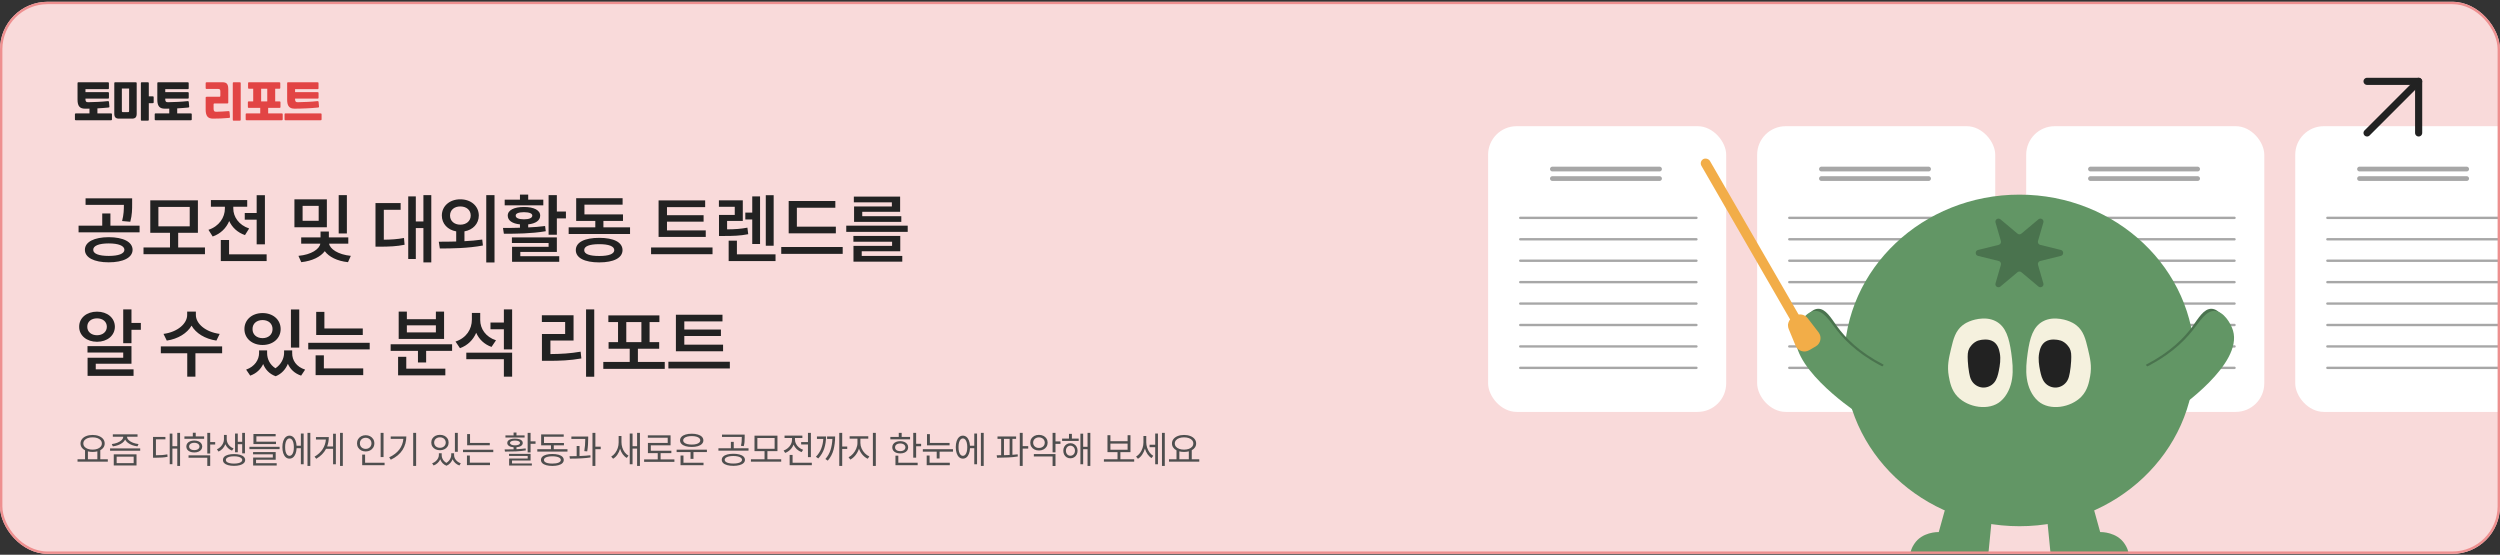 <svg width="1050" height="233" viewBox="0 0 1050 233" fill="none" xmlns="http://www.w3.org/2000/svg">
<rect x="0" y="0" width="1050" height="233" fill="#333333" stroke="none"/>
<g clip-path="url(#clip0_1_1434)">
<rect y="0.747" width="1050" height="231.874" rx="20" fill="#F9DADA"/>
<path d="M45.656 99.612C51.781 99.644 55.656 101.581 55.688 104.925C55.656 108.206 51.781 110.175 45.656 110.175C39.562 110.175 35.656 108.206 35.656 104.925C35.656 101.581 39.562 99.644 45.656 99.612ZM45.656 102.237C41.594 102.237 39.125 103.206 39.156 104.925C39.125 106.581 41.594 107.487 45.656 107.487C49.75 107.487 52.219 106.581 52.25 104.925C52.219 103.206 49.75 102.237 45.656 102.237ZM55.5 83.3V85.644C55.5 87.862 55.5 90.237 54.719 93.144L51.281 92.831C51.984 90.081 52.031 88.097 52.031 86.05H35.938V83.3H55.5ZM58.625 94.769V97.581H33V94.769H42.938V89.644H46.375V94.769H58.625ZM86.086 103.925V106.769H60.274V103.925H71.399V97.769H63.117V84.144H83.118V97.769H74.836V103.925H86.086ZM66.524 86.925V95.05H79.68V86.925H66.524ZM111.266 81.987V102.612H107.798V92.269H102.798V89.456H107.798V81.987H111.266ZM111.985 106.831V109.644H92.735V100.8H96.204V106.831H111.985ZM97.985 87.612C97.985 91.019 100.266 94.519 104.641 95.956L102.891 98.737C99.735 97.659 97.501 95.519 96.266 92.831C95.016 95.815 92.657 98.175 89.329 99.331L87.547 96.519C92.047 95.05 94.454 91.331 94.454 87.581V86.831H88.579V84.019H103.829V86.831H97.985V87.612ZM137.283 83.706V95.456H123.658V83.706H137.283ZM127.095 86.456V92.737H133.845V86.456H127.095ZM145.689 81.956V98.05H142.251V81.956H145.689ZM146.283 99.706V102.331H138.22C138.548 104.519 141.939 106.925 147.345 107.456L146.158 110.112C141.579 109.644 138.111 107.831 136.408 105.487C134.642 107.862 131.142 109.612 126.533 110.112L125.345 107.456C130.751 106.987 134.22 104.581 134.533 102.331H126.501V99.706H134.626V97.237H138.126V99.706H146.283ZM181.143 81.956V110.206H177.83V95.8H174.643V108.769H171.455V82.487H174.643V93.019H177.83V81.956H181.143ZM168.268 85.3V88.112H161.205V100.675C164.283 100.644 166.814 100.487 169.674 99.956L169.924 102.8C166.518 103.487 163.549 103.581 159.611 103.612H157.705V85.3H168.268ZM193.322 83.706C197.791 83.706 201.072 86.519 201.104 90.519C201.072 94.003 198.619 96.55 195.072 97.175V101.3C197.588 101.175 200.135 100.956 202.541 100.612L202.822 103.112C196.479 104.3 189.697 104.362 184.729 104.362L184.291 101.519C186.447 101.519 188.963 101.519 191.604 101.425V97.175C188.057 96.565 185.572 94.003 185.572 90.519C185.572 86.519 188.885 83.706 193.322 83.706ZM193.322 86.706C190.854 86.706 189.01 88.144 189.01 90.519C189.01 92.862 190.854 94.362 193.322 94.362C195.822 94.362 197.697 92.862 197.697 90.519C197.697 88.144 195.822 86.706 193.322 86.706ZM207.697 81.956V110.237H204.229V81.956H207.697ZM233.878 81.956V88.831H237.69V91.737H233.878V98.581H230.409V81.956H233.878ZM233.878 99.706V105.8H218.534V107.612H234.878V109.956H215.065V103.644H230.409V102.05H215.003V99.706H233.878ZM211.253 95.737C213.378 95.737 215.815 95.737 218.378 95.644V94.237C215.206 93.925 213.253 92.644 213.253 90.55C213.253 88.269 215.909 86.925 220.065 86.925C224.221 86.925 226.878 88.269 226.878 90.55C226.878 92.612 224.971 93.894 221.846 94.237V95.519C224.253 95.425 226.674 95.222 228.94 94.925L229.221 97.112C223.19 98.144 216.565 98.175 211.628 98.175L211.253 95.737ZM228.19 83.862V86.237H211.971V83.862H218.378V81.737H221.846V83.862H228.19ZM220.065 89.112C217.878 89.144 216.565 89.612 216.596 90.55C216.565 91.55 217.878 92.112 220.065 92.112C222.253 92.112 223.565 91.55 223.565 90.55C223.565 89.612 222.253 89.144 220.065 89.112ZM264.62 95.487V98.269H238.839V95.487H250.026V92.8H241.995V83.237H261.495V85.956H245.464V90.05H261.651V92.8H253.432V95.487H264.62ZM251.682 99.894C257.776 99.894 261.432 101.737 261.464 105.05C261.432 108.331 257.776 110.206 251.682 110.206C245.526 110.206 241.839 108.331 241.839 105.05C241.839 101.737 245.526 99.894 251.682 99.894ZM251.682 102.55C247.557 102.55 245.339 103.425 245.37 105.05C245.339 106.675 247.557 107.519 251.682 107.519C255.714 107.519 257.964 106.675 257.995 105.05C257.964 103.425 255.714 102.55 251.682 102.55ZM296.417 96.769V99.519H276.605V84.175H296.167V86.987H280.136V90.394H295.511V93.112H280.136V96.769H296.417ZM299.261 103.925V106.769H273.449V103.925H299.261ZM311.973 84.144V92.8H305.379V96.331C308.629 96.3 311.051 96.159 313.91 95.612L314.254 98.362C310.91 99.019 308.035 99.112 303.879 99.112H301.973V90.269H308.598V86.862H301.941V84.144H311.973ZM324.941 81.987V103.206H321.629V81.987H324.941ZM319.223 82.487V102.487H315.941V92.175H313.035V89.3H315.941V82.487H319.223ZM325.723 106.831V109.644H306.035V101.081H309.504V106.831H325.723ZM351.059 95.206V97.987H331.246V84.425H350.84V87.237H334.684V95.206H351.059ZM353.934 103.737V106.612H328.121V103.737H353.934ZM381.239 94.769V97.394H355.426V94.769H381.239ZM378.114 99.081V105.519H361.926V107.487H378.957V109.894H358.457V103.269H374.676V101.519H358.426V99.081H378.114ZM378.051 82.581V88.956H362.145V90.8H378.551V93.175H358.707V86.706H374.582V84.987H358.614V82.581H378.051ZM55.219 129.956V135.644H59.156V138.519H55.219V144.144H51.75V129.956H55.219ZM55.219 145.362V152.769H40.219V155.112H56.094V157.862H36.781V150.237H51.75V148.05H36.75V145.362H55.219ZM40.75 130.894C45.062 130.894 48.219 133.487 48.25 137.237C48.219 140.925 45.062 143.55 40.75 143.55C36.438 143.55 33.219 140.925 33.25 137.237C33.219 133.487 36.438 130.894 40.75 130.894ZM40.75 133.706C38.375 133.706 36.625 135.081 36.656 137.237C36.625 139.362 38.375 140.8 40.75 140.8C43.125 140.8 44.875 139.362 44.875 137.237C44.875 135.081 43.125 133.706 40.75 133.706ZM82.266 132.3C82.266 135.862 86.235 139.456 92.266 140.237L90.891 143.05C86.094 142.331 82.282 139.972 80.454 136.769C78.594 139.972 74.797 142.331 70.047 143.05L68.672 140.237C74.641 139.456 78.61 135.862 78.61 132.3V130.862H82.266V132.3ZM93.297 145.487V148.362H82.079V158.206H78.641V148.362H67.547V145.487H93.297ZM112.189 148.331C112.189 150.675 113.267 153.144 115.689 154.675C118.142 153.034 119.283 150.472 119.314 148.331V147.175H122.72V148.331C122.689 151.3 124.439 154.05 128.158 155.237L126.47 157.769C123.72 156.847 121.892 155.05 120.908 152.8C120.001 155.019 118.329 157.003 115.783 158.019C113.095 157.05 111.408 155.144 110.533 152.894C109.517 155.065 107.72 156.831 105.095 157.769L103.376 155.237C107.033 153.956 108.783 151.081 108.814 148.331V147.175H112.189V148.331ZM125.689 129.987V145.987H122.189V129.987H125.689ZM110.283 131.487C114.626 131.487 117.876 134.237 117.876 138.206C117.876 142.144 114.626 144.894 110.283 144.894C105.908 144.894 102.658 142.144 102.658 138.206C102.658 134.237 105.908 131.487 110.283 131.487ZM110.283 134.425C107.814 134.425 106.033 135.894 106.064 138.206C106.033 140.519 107.814 142.019 110.283 142.019C112.72 142.019 114.47 140.519 114.47 138.206C114.47 135.894 112.72 134.425 110.283 134.425ZM152.369 137.956V140.706H132.806V130.987H136.244V137.956H152.369ZM155.275 143.987V146.737H129.463V143.987H155.275ZM152.556 154.737V157.55H132.556V149.237H136.025V154.737H152.556ZM189.885 144.581V147.362H178.979V152.237H175.541V147.362H164.072V144.581H189.885ZM187.041 154.831V157.644H167.197V149.862H170.635V154.831H187.041ZM170.885 130.862V134.05H183.072V130.862H186.51V142.362H167.447V130.862H170.885ZM170.885 139.612H183.072V136.644H170.885V139.612ZM201.69 134.425C201.69 138.05 203.971 141.519 208.315 142.925L206.44 145.706C203.378 144.628 201.19 142.487 200.003 139.769C198.737 142.737 196.44 145.065 193.19 146.237L191.315 143.456C195.909 141.925 198.19 138.237 198.19 134.206V131.425H201.69V134.425ZM215.096 148.112V158.206H211.628V150.862H195.846V148.112H215.096ZM215.096 129.956V146.737H211.628V138.3H206.003V135.456H211.628V129.956H215.096ZM249.581 129.956V158.237H246.144V129.956H249.581ZM240.894 132.425V143.019H231.175V148.706C235.628 148.675 239.472 148.456 243.863 147.706L244.175 150.55C239.363 151.394 235.144 151.55 230.081 151.55H227.613V140.269H237.363V135.237H227.581V132.425H240.894ZM279.199 152.019V154.925H253.386V152.019H264.48V146.456H255.605V143.706H259.574V135.269H255.511V132.456H276.949V135.269H272.824V143.706H276.855V146.456H267.917V152.019H279.199ZM263.042 143.706H269.386V135.269H263.042V143.706ZM303.691 144.769V147.519H283.879V132.175H303.441V134.987H287.41V138.394H302.785V141.112H287.41V144.769H303.691ZM306.535 151.925V154.769H280.723V151.925H306.535Z" fill="#222222"/>
<path d="M45.281 193.909H32.562V192.878H35.719V189.136C35.115 188.823 34.646 188.42 34.312 187.925C33.979 187.43 33.812 186.873 33.812 186.253C33.812 185.55 34.029 184.927 34.461 184.386C34.893 183.844 35.492 183.425 36.258 183.128C37.029 182.831 37.906 182.68 38.891 182.675C39.875 182.68 40.75 182.831 41.516 183.128C42.286 183.425 42.888 183.844 43.32 184.386C43.753 184.927 43.969 185.55 43.969 186.253C43.969 186.862 43.807 187.412 43.484 187.901C43.161 188.386 42.708 188.784 42.125 189.097V192.878H45.281V193.909ZM35 186.253C35 186.763 35.164 187.216 35.492 187.612C35.82 188.003 36.279 188.308 36.867 188.526C37.461 188.74 38.135 188.847 38.891 188.847C39.641 188.847 40.31 188.74 40.898 188.526C41.487 188.308 41.948 188.003 42.281 187.612C42.615 187.216 42.781 186.763 42.781 186.253C42.781 185.743 42.615 185.292 42.281 184.901C41.948 184.511 41.487 184.211 40.898 184.003C40.31 183.789 39.641 183.685 38.891 183.69C38.135 183.685 37.461 183.789 36.867 184.003C36.279 184.211 35.82 184.511 35.492 184.901C35.164 185.292 35 185.743 35 186.253ZM40.891 192.878V189.573C40.271 189.735 39.604 189.815 38.891 189.815C38.172 189.815 37.516 189.737 36.922 189.581V192.878H40.891ZM57.762 183.425H53.356C53.366 183.935 53.598 184.409 54.051 184.847C54.504 185.284 55.098 185.649 55.832 185.94C56.567 186.227 57.35 186.414 58.184 186.503L57.731 187.472C56.96 187.383 56.228 187.214 55.535 186.964C54.843 186.709 54.236 186.383 53.715 185.987C53.194 185.586 52.809 185.136 52.559 184.636C52.314 185.141 51.931 185.591 51.41 185.987C50.889 186.383 50.283 186.709 49.59 186.964C48.897 187.214 48.163 187.383 47.387 187.472L46.949 186.503C47.772 186.414 48.548 186.227 49.278 185.94C50.012 185.649 50.606 185.287 51.059 184.854C51.517 184.417 51.752 183.94 51.762 183.425H47.387V182.425H57.762V183.425ZM46.231 188.331H58.887V189.315H46.231V188.331ZM47.778 190.815H57.34V195.503H47.778V190.815ZM56.137 194.503V191.8H48.996V194.503H56.137ZM75.629 195.69H74.457V188.409H72.411V194.972H71.286V182.112H72.411V187.394H74.457V181.8H75.629V195.69ZM64.27 183.503H69.473V184.519H65.489V191.206C66.515 191.201 67.385 191.172 68.098 191.12C68.812 191.063 69.536 190.961 70.27 190.815L70.379 191.847C69.598 192.008 68.827 192.115 68.067 192.167C67.306 192.219 66.338 192.248 65.161 192.253H64.27V183.503ZM85.735 184.3H77.454V183.3H80.985V181.737H82.204V183.3H85.735V184.3ZM78.251 187.534C78.251 187.029 78.389 186.589 78.665 186.214C78.941 185.834 79.331 185.542 79.837 185.339C80.342 185.131 80.928 185.024 81.594 185.019C82.256 185.024 82.837 185.131 83.337 185.339C83.842 185.542 84.232 185.834 84.508 186.214C84.79 186.589 84.933 187.029 84.938 187.534C84.933 188.029 84.79 188.466 84.508 188.847C84.232 189.222 83.842 189.513 83.337 189.722C82.831 189.93 82.251 190.034 81.594 190.034C80.933 190.034 80.347 189.93 79.837 189.722C79.331 189.513 78.941 189.222 78.665 188.847C78.389 188.466 78.251 188.029 78.251 187.534ZM79.188 191.253H88.282V195.69H87.063V192.253H79.188V191.253ZM79.422 187.534C79.422 187.836 79.511 188.102 79.688 188.331C79.865 188.56 80.115 188.737 80.438 188.862C80.766 188.987 81.144 189.05 81.571 189.05C82.003 189.05 82.386 188.99 82.719 188.87C83.053 188.745 83.311 188.568 83.493 188.339C83.68 188.11 83.777 187.841 83.782 187.534C83.777 187.222 83.683 186.948 83.501 186.714C83.318 186.479 83.061 186.297 82.727 186.167C82.399 186.037 82.022 185.972 81.594 185.972C81.162 185.972 80.779 186.037 80.446 186.167C80.118 186.297 79.865 186.479 79.688 186.714C79.511 186.948 79.422 187.222 79.422 187.534ZM87.063 181.8H88.282V185.659H90.376V186.69H88.282V190.487H87.063V181.8ZM95.231 184.565C95.237 185.081 95.354 185.586 95.583 186.081C95.812 186.576 96.143 187.021 96.575 187.417C97.007 187.808 97.513 188.112 98.091 188.331L97.45 189.269C96.794 189.013 96.226 188.651 95.747 188.183C95.273 187.714 94.908 187.175 94.653 186.565C94.393 187.248 94.015 187.862 93.52 188.409C93.025 188.956 92.445 189.373 91.778 189.659L91.106 188.706C91.7 188.451 92.218 188.097 92.661 187.644C93.109 187.19 93.453 186.696 93.692 186.159C93.932 185.618 94.054 185.086 94.059 184.565V182.675H95.231V184.565ZM93.638 193.19C93.632 192.67 93.815 192.224 94.184 191.854C94.559 191.479 95.098 191.196 95.802 191.003C96.505 190.805 97.335 190.706 98.294 190.706C99.247 190.706 100.072 190.805 100.77 191.003C101.473 191.196 102.015 191.479 102.395 191.854C102.776 192.224 102.966 192.67 102.966 193.19C102.966 193.706 102.776 194.149 102.395 194.519C102.015 194.888 101.473 195.17 100.77 195.362C100.072 195.56 99.247 195.659 98.294 195.659C97.335 195.659 96.505 195.56 95.802 195.362C95.098 195.17 94.559 194.888 94.184 194.519C93.815 194.149 93.632 193.706 93.638 193.19ZM94.856 193.19C94.851 193.503 94.984 193.774 95.255 194.003C95.531 194.227 95.924 194.399 96.434 194.519C96.95 194.644 97.557 194.706 98.255 194.706C98.963 194.706 99.578 194.646 100.098 194.526C100.619 194.407 101.023 194.232 101.309 194.003C101.596 193.774 101.742 193.503 101.747 193.19C101.742 192.873 101.598 192.599 101.317 192.37C101.036 192.136 100.635 191.956 100.114 191.831C99.598 191.706 98.992 191.644 98.294 191.644C97.585 191.644 96.971 191.706 96.45 191.831C95.934 191.956 95.538 192.136 95.263 192.37C94.987 192.599 94.851 192.873 94.856 193.19ZM98.716 182.081H99.872V185.55H101.716V181.815H102.888V190.394H101.716V186.565H99.872V189.956H98.716V182.081ZM117.431 188.628H104.759V187.644H117.431V188.628ZM106.29 189.878H115.79V193.097H107.54V194.534H116.212V195.534H106.321V192.175H114.587V190.831H106.29V189.878ZM106.446 182.284H115.774V183.269H107.681V185.503H115.915V186.503H106.446V182.284ZM130.333 195.69H129.146V181.8H130.333V195.69ZM118.599 187.8C118.599 186.826 118.721 185.977 118.966 185.253C119.216 184.524 119.565 183.961 120.013 183.565C120.461 183.17 120.984 182.972 121.583 182.972C122.14 182.972 122.635 183.146 123.067 183.495C123.5 183.839 123.844 184.331 124.099 184.972C124.359 185.607 124.515 186.357 124.567 187.222H126.364V182.097H127.536V194.987H126.364V188.237H124.575C124.539 189.128 124.39 189.907 124.13 190.573C123.875 191.235 123.528 191.743 123.091 192.097C122.653 192.451 122.151 192.628 121.583 192.628C120.984 192.628 120.461 192.433 120.013 192.042C119.565 191.646 119.216 191.084 118.966 190.354C118.721 189.625 118.599 188.774 118.599 187.8ZM119.755 187.8C119.75 188.545 119.82 189.193 119.966 189.745C120.117 190.297 120.331 190.722 120.607 191.019C120.888 191.315 121.213 191.461 121.583 191.456C121.953 191.461 122.276 191.318 122.552 191.026C122.833 190.729 123.049 190.308 123.2 189.761C123.351 189.214 123.427 188.573 123.427 187.839C123.427 187.084 123.351 186.427 123.2 185.87C123.054 185.313 122.841 184.883 122.56 184.581C122.284 184.279 121.958 184.128 121.583 184.128C121.208 184.128 120.883 184.279 120.607 184.581C120.331 184.878 120.117 185.302 119.966 185.854C119.82 186.407 119.75 187.055 119.755 187.8ZM143.986 195.69H142.814V181.8H143.986V195.69ZM132.111 191.8C133.59 190.925 134.723 189.878 135.509 188.659C136.301 187.435 136.756 186.081 136.876 184.597H132.704V183.581H138.095C138.095 184.993 137.863 186.3 137.4 187.503H139.892V182.175H141.064V194.987H139.892V188.503H136.947C136.072 190.19 134.699 191.586 132.829 192.69L132.111 191.8ZM161.088 191.972H159.869V181.815H161.088V191.972ZM149.947 186.19C149.947 185.534 150.103 184.948 150.416 184.433C150.733 183.917 151.168 183.513 151.72 183.222C152.278 182.93 152.9 182.784 153.588 182.784C154.275 182.784 154.895 182.93 155.447 183.222C155.999 183.513 156.434 183.917 156.752 184.433C157.069 184.948 157.228 185.534 157.228 186.19C157.228 186.852 157.069 187.443 156.752 187.964C156.434 188.485 155.999 188.891 155.447 189.183C154.895 189.469 154.275 189.612 153.588 189.612C152.9 189.612 152.278 189.469 151.72 189.183C151.168 188.891 150.733 188.485 150.416 187.964C150.103 187.443 149.947 186.852 149.947 186.19ZM151.15 186.19C151.145 186.644 151.246 187.05 151.455 187.409C151.668 187.763 151.96 188.039 152.33 188.237C152.705 188.435 153.124 188.534 153.588 188.534C154.046 188.534 154.46 188.435 154.83 188.237C155.199 188.039 155.491 187.763 155.705 187.409C155.918 187.05 156.025 186.644 156.025 186.19C156.025 185.743 155.918 185.344 155.705 184.995C155.491 184.641 155.199 184.365 154.83 184.167C154.46 183.964 154.046 183.862 153.588 183.862C153.124 183.862 152.705 183.961 152.33 184.159C151.96 184.357 151.668 184.633 151.455 184.987C151.246 185.341 151.145 185.743 151.15 186.19ZM152.119 190.94H153.338V194.362H161.525V195.394H152.119V190.94ZM174.771 195.69H173.537V181.8H174.771V195.69ZM163.459 192.081C165.313 191.201 166.732 190.107 167.717 188.8C168.706 187.493 169.271 185.998 169.412 184.315H164.099V183.315H170.662C170.651 185.409 170.12 187.292 169.068 188.964C168.016 190.636 166.37 192.008 164.131 193.081L163.459 192.081ZM185.514 191.128C185.509 191.769 185.675 192.386 186.014 192.979C186.357 193.568 186.85 194.045 187.49 194.409C187.917 194.144 188.282 193.826 188.584 193.456C188.891 193.081 189.123 192.69 189.279 192.284C189.441 191.878 189.519 191.493 189.514 191.128V190.362H190.717V191.128C190.712 191.607 190.821 192.073 191.045 192.526C191.274 192.979 191.602 193.388 192.029 193.753C192.456 194.112 192.962 194.394 193.545 194.597L192.936 195.503C192.259 195.263 191.678 194.914 191.193 194.456C190.709 194.003 190.342 193.477 190.092 192.878C189.863 193.477 189.529 194.019 189.092 194.503C188.66 194.987 188.139 195.357 187.529 195.612C186.878 195.362 186.331 195.003 185.889 194.534C185.451 194.065 185.123 193.526 184.904 192.917C184.644 193.495 184.277 194.008 183.803 194.456C183.329 194.909 182.769 195.258 182.123 195.503L181.498 194.597C182.066 194.383 182.563 194.091 182.99 193.722C183.417 193.347 183.746 192.933 183.975 192.479C184.204 192.026 184.321 191.576 184.326 191.128V190.362H185.514V191.128ZM181.139 185.878C181.139 185.243 181.292 184.677 181.6 184.183C181.912 183.688 182.344 183.305 182.897 183.034C183.454 182.763 184.081 182.628 184.779 182.628C185.477 182.628 186.102 182.763 186.654 183.034C187.206 183.305 187.639 183.688 187.951 184.183C188.264 184.677 188.42 185.243 188.42 185.878C188.42 186.503 188.264 187.06 187.951 187.55C187.639 188.039 187.206 188.42 186.654 188.69C186.102 188.961 185.477 189.097 184.779 189.097C184.081 189.097 183.454 188.961 182.897 188.69C182.344 188.42 181.912 188.039 181.6 187.55C181.292 187.06 181.139 186.503 181.139 185.878ZM182.342 185.878C182.337 186.3 182.438 186.677 182.647 187.011C182.855 187.344 183.144 187.607 183.514 187.8C183.884 187.987 184.305 188.081 184.779 188.081C185.248 188.081 185.667 187.987 186.037 187.8C186.407 187.607 186.696 187.344 186.904 187.011C187.113 186.677 187.217 186.3 187.217 185.878C187.217 185.451 187.113 185.071 186.904 184.737C186.696 184.399 186.404 184.136 186.029 183.948C185.66 183.761 185.243 183.67 184.779 183.675C184.311 183.67 183.889 183.761 183.514 183.948C183.144 184.136 182.855 184.399 182.647 184.737C182.438 185.071 182.337 185.451 182.342 185.878ZM191.061 181.815H192.279V189.753H191.061V181.815ZM205.713 187.003H196.197V182.315H197.416V186.019H205.713V187.003ZM194.463 188.894H207.182V189.894H194.463V188.894ZM196.119 191.315H197.338V194.331H205.791V195.347H196.119V191.315ZM222.846 185.362H224.924V186.409H222.846V190.003H221.612V181.8H222.846V185.362ZM211.94 188.753C213.544 188.753 214.799 188.74 215.706 188.714V187.854C214.878 187.787 214.226 187.594 213.753 187.276C213.279 186.959 213.044 186.539 213.049 186.019C213.049 185.644 213.18 185.323 213.44 185.058C213.7 184.787 214.073 184.581 214.557 184.44C215.047 184.295 215.617 184.222 216.268 184.222C216.935 184.222 217.513 184.292 218.003 184.433C218.497 184.573 218.88 184.779 219.151 185.05C219.422 185.321 219.56 185.644 219.565 186.019C219.56 186.534 219.323 186.951 218.854 187.269C218.385 187.586 217.742 187.782 216.924 187.854V188.667C218.388 188.594 219.664 188.482 220.753 188.331L220.862 189.159C219.534 189.378 218.161 189.519 216.745 189.581C215.328 189.644 213.773 189.675 212.081 189.675L211.94 188.753ZM212.284 182.862H215.706V181.675H216.924V182.862H220.331V183.753H212.284V182.862ZM213.799 190.628H222.846V193.425H215.049V194.659H223.378V195.534H213.831V192.597H221.628V191.503H213.799V190.628ZM214.221 186.019C214.216 186.331 214.401 186.581 214.776 186.769C215.151 186.951 215.659 187.045 216.299 187.05C216.94 187.045 217.448 186.951 217.823 186.769C218.203 186.581 218.393 186.331 218.393 186.019C218.393 185.716 218.206 185.479 217.831 185.308C217.456 185.131 216.945 185.039 216.299 185.034C215.654 185.039 215.143 185.131 214.768 185.308C214.398 185.479 214.216 185.716 214.221 186.019ZM238.342 189.659H225.671V188.675H231.405V187.05H227.28V182.456H236.764V183.44H228.483V186.05H236.858V187.05H232.592V188.675H238.342V189.659ZM227.202 193.175C227.202 192.649 227.392 192.201 227.772 191.831C228.152 191.456 228.702 191.17 229.421 190.972C230.139 190.774 230.999 190.675 231.999 190.675C232.988 190.675 233.84 190.774 234.553 190.972C235.267 191.17 235.814 191.456 236.194 191.831C236.579 192.201 236.775 192.649 236.78 193.175C236.775 193.706 236.582 194.157 236.202 194.526C235.822 194.901 235.272 195.188 234.553 195.386C233.84 195.584 232.988 195.685 231.999 195.69C230.999 195.685 230.139 195.584 229.421 195.386C228.702 195.188 228.152 194.901 227.772 194.526C227.392 194.151 227.202 193.701 227.202 193.175ZM228.452 193.175C228.447 193.493 228.582 193.769 228.858 194.003C229.139 194.232 229.543 194.407 230.069 194.526C230.595 194.646 231.223 194.706 231.952 194.706C233.077 194.706 233.954 194.573 234.585 194.308C235.22 194.042 235.54 193.664 235.546 193.175C235.546 192.857 235.402 192.584 235.116 192.354C234.829 192.125 234.421 191.951 233.889 191.831C233.358 191.706 232.728 191.644 231.999 191.644C231.259 191.644 230.621 191.706 230.085 191.831C229.553 191.951 229.147 192.125 228.866 192.354C228.585 192.584 228.447 192.857 228.452 193.175ZM247.042 184.065C247.037 184.966 247.011 185.831 246.964 186.659C246.917 187.487 246.807 188.461 246.636 189.581L245.401 189.472C245.672 187.815 245.807 186.196 245.807 184.612V184.347H239.979V183.347H247.042V184.065ZM239.198 191.612C240.526 191.602 241.526 191.589 242.198 191.573V187.315H243.401V191.534C245.115 191.472 246.636 191.362 247.964 191.206L248.026 192.128C245.875 192.461 243.203 192.628 240.011 192.628H239.354L239.198 191.612ZM248.839 181.8H250.057V187.612H252.307V188.675H250.057V195.69H248.839V181.8ZM261.019 185.722C261.019 186.487 261.136 187.243 261.37 187.987C261.61 188.727 261.951 189.394 262.394 189.987C262.842 190.581 263.368 191.039 263.972 191.362L263.238 192.331C262.581 191.956 262.014 191.435 261.534 190.769C261.055 190.097 260.688 189.331 260.433 188.472C260.172 189.399 259.79 190.229 259.284 190.964C258.779 191.698 258.185 192.269 257.503 192.675L256.706 191.769C257.336 191.409 257.889 190.914 258.363 190.284C258.836 189.649 259.201 188.943 259.456 188.167C259.711 187.386 259.836 186.597 259.831 185.8V183.112H261.019V185.722ZM264.488 182.097H265.675V187.394H267.581V181.8H268.769V195.69H267.581V188.409H265.675V194.987H264.488V182.097ZM283.249 193.972H270.531V192.94H276.249V190.315H272.124V186.034H280.437V183.847H272.093V182.831H281.64V187.034H273.343V189.3H281.968V190.315H277.452V192.94H283.249V193.972ZM296.902 189.878H291.261V192.722H290.027V189.878H284.183V188.862H296.902V189.878ZM285.621 184.956C285.621 184.388 285.821 183.894 286.222 183.472C286.623 183.05 287.194 182.727 287.933 182.503C288.678 182.274 289.542 182.159 290.527 182.159C291.511 182.159 292.371 182.274 293.105 182.503C293.845 182.727 294.415 183.05 294.816 183.472C295.217 183.894 295.417 184.388 295.417 184.956C295.417 185.519 295.217 186.011 294.816 186.433C294.415 186.849 293.845 187.17 293.105 187.394C292.371 187.612 291.511 187.722 290.527 187.722C289.542 187.722 288.681 187.612 287.941 187.394C287.201 187.17 286.628 186.849 286.222 186.433C285.821 186.011 285.621 185.519 285.621 184.956ZM285.824 191.331H287.058V194.347H295.48V195.394H285.824V191.331ZM286.933 184.956C286.928 185.31 287.074 185.62 287.371 185.886C287.667 186.151 288.087 186.357 288.628 186.503C289.175 186.649 289.808 186.722 290.527 186.722C291.24 186.722 291.868 186.651 292.41 186.511C292.951 186.365 293.371 186.159 293.667 185.894C293.97 185.623 294.121 185.31 294.121 184.956C294.121 184.591 293.972 184.274 293.675 184.003C293.378 183.732 292.959 183.524 292.417 183.378C291.876 183.232 291.246 183.159 290.527 183.159C289.808 183.159 289.175 183.232 288.628 183.378C288.087 183.524 287.667 183.732 287.371 184.003C287.074 184.274 286.928 184.591 286.933 184.956ZM308.004 190.581C308.993 190.581 309.853 190.683 310.582 190.886C311.316 191.084 311.881 191.375 312.277 191.761C312.678 192.141 312.879 192.597 312.879 193.128C312.879 193.654 312.678 194.107 312.277 194.487C311.881 194.868 311.316 195.157 310.582 195.354C309.853 195.558 308.993 195.659 308.004 195.659C307.014 195.659 306.152 195.558 305.418 195.354C304.689 195.157 304.126 194.868 303.73 194.487C303.34 194.107 303.144 193.654 303.144 193.128C303.144 192.597 303.34 192.141 303.73 191.761C304.126 191.375 304.689 191.084 305.418 190.886C306.152 190.683 307.014 190.581 308.004 190.581ZM301.738 188.284H306.973V185.597H308.176V188.284H314.379V189.284H301.738V188.284ZM303.238 182.519H312.769V183.69C312.764 184.456 312.741 185.104 312.699 185.636C312.657 186.162 312.551 186.743 312.379 187.378L311.176 187.237C311.342 186.602 311.446 186.032 311.488 185.526C311.53 185.016 311.551 184.404 311.551 183.69V183.519H303.238V182.519ZM304.363 193.128C304.363 193.446 304.512 193.724 304.808 193.964C305.105 194.198 305.527 194.378 306.074 194.503C306.626 194.628 307.269 194.69 308.004 194.69C308.738 194.69 309.379 194.628 309.926 194.503C310.478 194.378 310.902 194.198 311.199 193.964C311.501 193.724 311.655 193.446 311.66 193.128C311.655 192.8 311.501 192.516 311.199 192.276C310.902 192.037 310.478 191.852 309.926 191.722C309.379 191.586 308.738 191.519 308.004 191.519C307.269 191.519 306.626 191.586 306.074 191.722C305.527 191.852 305.105 192.037 304.808 192.276C304.512 192.516 304.363 192.8 304.363 193.128ZM328.109 193.909H315.391V192.878H321.109V189.487H316.891V182.972H326.531V189.487H322.312V192.878H328.109V193.909ZM325.344 188.503V183.956H318.094V188.503H325.344ZM340.574 192.003H339.34V186.675H336.481V185.659H339.34V181.815H340.574V192.003ZM329.121 189.222C329.798 188.982 330.405 188.631 330.942 188.167C331.478 187.703 331.897 187.17 332.199 186.565C332.501 185.956 332.652 185.326 332.652 184.675V183.956H329.512V182.94H336.996V183.956H333.887V184.675C333.887 185.269 334.03 185.847 334.317 186.409C334.608 186.972 335.012 187.472 335.527 187.909C336.048 188.347 336.642 188.68 337.309 188.909L336.668 189.894C335.892 189.612 335.21 189.196 334.621 188.644C334.038 188.086 333.595 187.446 333.293 186.722C332.991 187.529 332.533 188.237 331.918 188.847C331.304 189.456 330.585 189.914 329.762 190.222L329.121 189.222ZM331.652 191.081H332.887V194.362H340.965V195.394H331.652V191.081ZM353.727 187.534H355.836V188.565H353.727V195.69H352.492V181.8H353.727V187.534ZM342.68 191.847C343.68 190.821 344.425 189.68 344.914 188.425C345.409 187.17 345.698 185.81 345.782 184.347H343.117V183.315H346.946C346.935 185.128 346.68 186.808 346.18 188.354C345.685 189.901 344.847 191.3 343.664 192.55L342.68 191.847ZM346.664 192.784C347.67 191.649 348.394 190.37 348.836 188.948C349.279 187.521 349.534 185.987 349.602 184.347H347.383V183.315H350.758C350.753 185.289 350.532 187.133 350.094 188.847C349.657 190.555 348.847 192.097 347.664 193.472L346.664 192.784ZM361.364 186.065C361.364 186.831 361.533 187.594 361.872 188.354C362.215 189.115 362.674 189.792 363.247 190.386C363.825 190.974 364.452 191.414 365.129 191.706L364.442 192.675C363.624 192.305 362.887 191.743 362.231 190.987C361.58 190.232 361.093 189.375 360.77 188.417C360.447 189.433 359.957 190.354 359.301 191.183C358.65 192.006 357.926 192.618 357.129 193.019L356.395 192.05C357.056 191.732 357.671 191.253 358.239 190.612C358.812 189.972 359.27 189.25 359.614 188.448C359.957 187.641 360.129 186.847 360.129 186.065V184.253H356.848V183.237H364.676V184.253H361.364V186.065ZM366.614 181.8H367.848V195.69H366.614V181.8ZM384.778 186.394H386.872V187.425H384.778V192.222H383.559V181.815H384.778V186.394ZM373.95 183.519H377.481V181.815H378.7V183.519H382.231V184.519H373.95V183.519ZM374.747 187.878C374.747 187.357 374.885 186.901 375.161 186.511C375.437 186.12 375.828 185.818 376.333 185.604C376.838 185.391 377.424 185.284 378.091 185.284C378.747 185.284 379.325 185.391 379.825 185.604C380.33 185.818 380.723 186.12 381.005 186.511C381.286 186.901 381.429 187.357 381.434 187.878C381.429 188.394 381.286 188.847 381.005 189.237C380.723 189.623 380.33 189.92 379.825 190.128C379.325 190.336 378.747 190.44 378.091 190.44C377.424 190.44 376.838 190.336 376.333 190.128C375.828 189.92 375.437 189.623 375.161 189.237C374.885 188.847 374.747 188.394 374.747 187.878ZM375.919 187.878C375.919 188.201 376.007 188.485 376.184 188.729C376.361 188.969 376.614 189.154 376.942 189.284C377.276 189.414 377.658 189.477 378.091 189.472C378.518 189.477 378.895 189.414 379.223 189.284C379.557 189.154 379.815 188.969 379.997 188.729C380.179 188.485 380.273 188.201 380.278 187.878C380.273 187.555 380.179 187.271 379.997 187.026C379.815 186.776 379.559 186.586 379.231 186.456C378.908 186.321 378.536 186.253 378.114 186.253C377.677 186.253 377.291 186.321 376.958 186.456C376.624 186.586 376.367 186.774 376.184 187.019C376.007 187.263 375.919 187.55 375.919 187.878ZM376.091 191.394H377.294V194.362H385.419V195.394H376.091V191.394ZM398.821 187.034H389.337V182.331H390.556V186.034H398.821V187.034ZM387.587 188.675H400.259V189.69H394.634V192.565H393.415V189.69H387.587V188.675ZM389.212 191.331H390.431V194.362H398.915V195.394H389.212V191.331ZM413.161 195.69H411.974V181.8H413.161V195.69ZM401.427 187.8C401.427 186.826 401.549 185.977 401.794 185.253C402.044 184.524 402.393 183.961 402.841 183.565C403.289 183.17 403.812 182.972 404.411 182.972C404.969 182.972 405.463 183.146 405.896 183.495C406.328 183.839 406.672 184.331 406.927 184.972C407.187 185.607 407.344 186.357 407.396 187.222H409.193V182.097H410.364V194.987H409.193V188.237H407.403C407.367 189.128 407.219 189.907 406.958 190.573C406.703 191.235 406.357 191.743 405.919 192.097C405.482 192.451 404.979 192.628 404.411 192.628C403.812 192.628 403.289 192.433 402.841 192.042C402.393 191.646 402.044 191.084 401.794 190.354C401.549 189.625 401.427 188.774 401.427 187.8ZM402.583 187.8C402.578 188.545 402.648 189.193 402.794 189.745C402.945 190.297 403.159 190.722 403.435 191.019C403.716 191.315 404.041 191.461 404.411 191.456C404.781 191.461 405.104 191.318 405.38 191.026C405.661 190.729 405.877 190.308 406.028 189.761C406.179 189.214 406.255 188.573 406.255 187.839C406.255 187.084 406.179 186.427 406.028 185.87C405.883 185.313 405.669 184.883 405.388 184.581C405.112 184.279 404.786 184.128 404.411 184.128C404.036 184.128 403.711 184.279 403.435 184.581C403.159 184.878 402.945 185.302 402.794 185.854C402.648 186.407 402.578 187.055 402.583 187.8ZM426.763 184.331H425.216V191.019C425.94 190.972 426.675 190.904 427.419 190.815L427.482 191.722C426.18 191.93 424.82 192.068 423.404 192.136C421.992 192.203 420.445 192.243 418.763 192.253L418.607 191.206C418.971 191.206 419.596 191.201 420.482 191.19V184.331H418.951V183.315H426.763V184.331ZM421.669 191.175C422.372 191.159 423.164 191.131 424.044 191.089V184.331H421.669V191.175ZM428.31 181.8H429.529V187.378H431.857V188.409H429.529V195.69H428.31V181.8ZM436.353 182.644C437.051 182.644 437.676 182.782 438.228 183.058C438.78 183.334 439.212 183.719 439.525 184.214C439.843 184.709 440.004 185.274 440.009 185.909C440.004 186.55 439.845 187.12 439.533 187.62C439.22 188.12 438.785 188.511 438.228 188.792C437.676 189.068 437.051 189.206 436.353 189.206C435.655 189.206 435.03 189.068 434.478 188.792C433.926 188.511 433.494 188.12 433.181 187.62C432.869 187.12 432.712 186.55 432.712 185.909C432.712 185.274 432.869 184.709 433.181 184.214C433.494 183.719 433.926 183.334 434.478 183.058C435.035 182.782 435.66 182.644 436.353 182.644ZM433.916 185.909C433.916 186.347 434.02 186.737 434.228 187.081C434.436 187.42 434.726 187.683 435.095 187.87C435.47 188.058 435.89 188.149 436.353 188.144C436.822 188.149 437.241 188.058 437.611 187.87C437.986 187.683 438.278 187.42 438.486 187.081C438.699 186.737 438.806 186.347 438.806 185.909C438.806 185.482 438.699 185.102 438.486 184.769C438.278 184.43 437.986 184.167 437.611 183.979C437.241 183.787 436.822 183.69 436.353 183.69C435.89 183.69 435.47 183.787 435.095 183.979C434.726 184.167 434.436 184.43 434.228 184.769C434.02 185.102 433.916 185.482 433.916 185.909ZM434.212 190.706H443.306V195.722H442.087V191.706H434.212V190.706ZM442.087 181.8H443.306V185.394H445.4V186.425H443.306V189.987H442.087V181.8ZM453.052 185.206H446.084V184.206H448.974V182.222H450.193V184.206H453.052V185.206ZM446.584 189.3C446.584 188.696 446.711 188.154 446.967 187.675C447.227 187.196 447.584 186.821 448.037 186.55C448.49 186.279 449 186.144 449.568 186.144C450.146 186.144 450.662 186.279 451.115 186.55C451.573 186.821 451.93 187.196 452.185 187.675C452.446 188.149 452.579 188.69 452.584 189.3C452.579 189.914 452.446 190.464 452.185 190.948C451.93 191.427 451.573 191.805 451.115 192.081C450.662 192.352 450.146 192.487 449.568 192.487C449 192.487 448.487 192.352 448.029 192.081C447.576 191.805 447.222 191.427 446.967 190.948C446.711 190.464 446.584 189.914 446.584 189.3ZM447.677 189.3C447.677 189.706 447.758 190.071 447.92 190.394C448.081 190.711 448.305 190.961 448.592 191.144C448.878 191.321 449.204 191.409 449.568 191.409C449.933 191.409 450.261 191.321 450.552 191.144C450.844 190.961 451.073 190.711 451.24 190.394C451.407 190.071 451.49 189.706 451.49 189.3C451.49 188.899 451.407 188.539 451.24 188.222C451.073 187.899 450.844 187.646 450.552 187.464C450.261 187.276 449.933 187.18 449.568 187.175C449.204 187.18 448.878 187.276 448.592 187.464C448.305 187.646 448.081 187.899 447.92 188.222C447.758 188.539 447.677 188.899 447.677 189.3ZM453.771 182.144H454.927V187.659H456.771V181.8H457.943V195.69H456.771V188.675H454.927V195.003H453.771V182.144ZM476.358 193.909H463.639V192.894H469.358V189.894H465.139V182.784H466.373V185.3H473.592V182.784H474.795V189.894H470.561V192.894H476.358V193.909ZM473.592 188.894V186.3H466.373V188.894H473.592ZM481.432 185.753C481.432 186.498 481.549 187.24 481.783 187.979C482.018 188.714 482.354 189.386 482.791 189.995C483.234 190.604 483.755 191.086 484.354 191.44L483.651 192.394C482.994 191.998 482.427 191.451 481.948 190.753C481.474 190.055 481.112 189.271 480.862 188.401C480.601 189.344 480.218 190.19 479.713 190.94C479.208 191.69 478.614 192.274 477.932 192.69L477.151 191.769C477.776 191.404 478.323 190.907 478.791 190.276C479.26 189.641 479.619 188.935 479.869 188.159C480.119 187.383 480.244 186.597 480.244 185.8V183.112H481.432V185.753ZM482.823 186.784H485.182V182.097H486.338V194.987H485.182V187.831H482.823V186.784ZM488.026 181.8H489.213V195.69H488.026V181.8ZM503.694 193.909H490.975V192.878H494.131V189.136C493.527 188.823 493.058 188.42 492.725 187.925C492.392 187.43 492.225 186.873 492.225 186.253C492.225 185.55 492.441 184.927 492.873 184.386C493.306 183.844 493.905 183.425 494.67 183.128C495.441 182.831 496.319 182.68 497.303 182.675C498.288 182.68 499.163 182.831 499.928 183.128C500.699 183.425 501.301 183.844 501.733 184.386C502.165 184.927 502.381 185.55 502.381 186.253C502.381 186.862 502.22 187.412 501.897 187.901C501.574 188.386 501.121 188.784 500.538 189.097V192.878H503.694V193.909ZM493.413 186.253C493.413 186.763 493.577 187.216 493.905 187.612C494.233 188.003 494.691 188.308 495.28 188.526C495.873 188.74 496.548 188.847 497.303 188.847C498.053 188.847 498.722 188.74 499.311 188.526C499.899 188.308 500.36 188.003 500.694 187.612C501.027 187.216 501.194 186.763 501.194 186.253C501.194 185.743 501.027 185.292 500.694 184.901C500.36 184.511 499.899 184.211 499.311 184.003C498.722 183.789 498.053 183.685 497.303 183.69C496.548 183.685 495.873 183.789 495.28 184.003C494.691 184.211 494.233 184.511 493.905 184.901C493.577 185.292 493.413 185.743 493.413 186.253ZM499.303 192.878V189.573C498.683 189.735 498.017 189.815 497.303 189.815C496.584 189.815 495.928 189.737 495.334 189.581V192.878H499.303Z" fill="#4E4E4E"/>
<rect x="625" y="53" width="100" height="120" rx="12" fill="white"/>
<line x1="652" y1="71" x2="697" y2="71" stroke="#A7A7A7" stroke-width="2" stroke-linecap="round"/>
<line x1="652" y1="75" x2="697" y2="75" stroke="#A7A7A7" stroke-width="2" stroke-linecap="round"/>
<line x1="638.5" y1="91.5" x2="712.5" y2="91.5" stroke="#A7A7A7" stroke-linecap="round"/>
<line x1="638.5" y1="100.5" x2="712.5" y2="100.5" stroke="#A7A7A7" stroke-linecap="round"/>
<line x1="638.5" y1="109.5" x2="712.5" y2="109.5" stroke="#A7A7A7" stroke-linecap="round"/>
<line x1="638.5" y1="118.5" x2="712.5" y2="118.5" stroke="#A7A7A7" stroke-linecap="round"/>
<line x1="638.5" y1="127.5" x2="712.5" y2="127.5" stroke="#A7A7A7" stroke-linecap="round"/>
<line x1="638.5" y1="136.5" x2="712.5" y2="136.5" stroke="#A7A7A7" stroke-linecap="round"/>
<line x1="638.5" y1="145.5" x2="712.5" y2="145.5" stroke="#A7A7A7" stroke-linecap="round"/>
<line x1="638.5" y1="154.5" x2="712.5" y2="154.5" stroke="#A7A7A7" stroke-linecap="round"/>
<rect x="738" y="53" width="100" height="120" rx="12" fill="white"/>
<line x1="765" y1="71" x2="810" y2="71" stroke="#A7A7A7" stroke-width="2" stroke-linecap="round"/>
<line x1="765" y1="75" x2="810" y2="75" stroke="#A7A7A7" stroke-width="2" stroke-linecap="round"/>
<line x1="751.5" y1="91.5" x2="825.5" y2="91.5" stroke="#A7A7A7" stroke-linecap="round"/>
<line x1="751.5" y1="100.5" x2="825.5" y2="100.5" stroke="#A7A7A7" stroke-linecap="round"/>
<line x1="751.5" y1="109.5" x2="825.5" y2="109.5" stroke="#A7A7A7" stroke-linecap="round"/>
<line x1="751.5" y1="118.5" x2="825.5" y2="118.5" stroke="#A7A7A7" stroke-linecap="round"/>
<line x1="751.5" y1="127.5" x2="825.5" y2="127.5" stroke="#A7A7A7" stroke-linecap="round"/>
<line x1="751.5" y1="136.5" x2="825.5" y2="136.5" stroke="#A7A7A7" stroke-linecap="round"/>
<line x1="751.5" y1="145.5" x2="825.5" y2="145.5" stroke="#A7A7A7" stroke-linecap="round"/>
<line x1="751.5" y1="154.5" x2="825.5" y2="154.5" stroke="#A7A7A7" stroke-linecap="round"/>
<rect x="851" y="53" width="100" height="120" rx="12" fill="white"/>
<line x1="878" y1="71" x2="923" y2="71" stroke="#A7A7A7" stroke-width="2" stroke-linecap="round"/>
<line x1="878" y1="75" x2="923" y2="75" stroke="#A7A7A7" stroke-width="2" stroke-linecap="round"/>
<line x1="864.5" y1="91.5" x2="938.5" y2="91.5" stroke="#A7A7A7" stroke-linecap="round"/>
<line x1="864.5" y1="100.5" x2="938.5" y2="100.5" stroke="#A7A7A7" stroke-linecap="round"/>
<line x1="864.5" y1="109.5" x2="938.5" y2="109.5" stroke="#A7A7A7" stroke-linecap="round"/>
<line x1="864.5" y1="118.5" x2="938.5" y2="118.5" stroke="#A7A7A7" stroke-linecap="round"/>
<line x1="864.5" y1="127.5" x2="938.5" y2="127.5" stroke="#A7A7A7" stroke-linecap="round"/>
<line x1="864.5" y1="136.5" x2="938.5" y2="136.5" stroke="#A7A7A7" stroke-linecap="round"/>
<line x1="864.5" y1="145.5" x2="938.5" y2="145.5" stroke="#A7A7A7" stroke-linecap="round"/>
<line x1="864.5" y1="154.5" x2="938.5" y2="154.5" stroke="#A7A7A7" stroke-linecap="round"/>
<rect x="964" y="53" width="100" height="120" rx="12" fill="white"/>
<line x1="991" y1="71" x2="1036" y2="71" stroke="#A7A7A7" stroke-width="2" stroke-linecap="round"/>
<line x1="991" y1="75" x2="1036" y2="75" stroke="#A7A7A7" stroke-width="2" stroke-linecap="round"/>
<line x1="977.5" y1="91.5" x2="1051.5" y2="91.5" stroke="#A7A7A7" stroke-linecap="round"/>
<line x1="977.5" y1="100.5" x2="1051.5" y2="100.5" stroke="#A7A7A7" stroke-linecap="round"/>
<line x1="977.5" y1="109.5" x2="1051.5" y2="109.5" stroke="#A7A7A7" stroke-linecap="round"/>
<line x1="977.5" y1="118.5" x2="1051.5" y2="118.5" stroke="#A7A7A7" stroke-linecap="round"/>
<line x1="977.5" y1="127.5" x2="1051.5" y2="127.5" stroke="#A7A7A7" stroke-linecap="round"/>
<line x1="977.5" y1="136.5" x2="1051.5" y2="136.5" stroke="#A7A7A7" stroke-linecap="round"/>
<line x1="977.5" y1="145.5" x2="1051.5" y2="145.5" stroke="#A7A7A7" stroke-linecap="round"/>
<line x1="977.5" y1="154.5" x2="1051.5" y2="154.5" stroke="#A7A7A7" stroke-linecap="round"/>
<path d="M848.179 221.01C888.815 221.01 921.757 189.834 921.757 151.378C921.757 112.921 888.815 81.746 848.179 81.746C807.543 81.746 774.601 112.921 774.601 151.378C774.601 189.834 807.543 221.01 848.179 221.01Z" fill="#629665"/>
<path d="M865.558 107.476L856.891 109.613C856.195 109.781 855.763 110.525 855.955 111.221L858.212 118.998C858.572 120.222 857.131 121.158 856.147 120.342L848.994 114.341C848.513 113.933 847.817 113.933 847.337 114.341L840.183 120.342C839.199 121.158 837.759 120.222 838.119 118.998L840.375 111.221C840.567 110.525 840.159 109.781 839.439 109.613L830.773 107.476C829.477 107.164 829.477 105.292 830.773 104.98L839.439 102.844C840.135 102.676 840.567 101.932 840.375 101.236L838.119 93.459C837.759 92.235 839.199 91.299 840.183 92.115L847.337 98.115C847.817 98.523 848.513 98.523 848.994 98.115L856.147 92.115C857.131 91.299 858.572 92.235 858.212 93.459L855.955 101.236C855.763 101.932 856.171 102.676 856.891 102.844L865.558 104.98C866.854 105.292 866.854 107.164 865.558 107.476Z" fill="#4A734E"/>
<path d="M824.245 136.641C821.268 139.042 820.428 142.33 819.444 146.482C818.484 150.515 817.74 153.731 818.484 157.956C818.94 160.452 819.54 163.836 822.157 166.573C826.598 171.205 835.456 172.693 840.305 168.493C843.042 166.117 844.554 162.564 845.082 158.988C845.61 155.411 845.226 151.763 844.722 148.163C843.834 141.97 842.49 137.241 838.361 134.985C833.511 132.321 827.438 134.841 827.03 135.033C826.406 135.297 825.373 135.753 824.269 136.641H824.245Z" fill="#F5F1DE"/>
<path d="M830.967 142.977C828.446 143.841 827.222 146.073 827.078 146.361C826.43 147.61 826.334 148.978 826.478 151.69C826.574 153.298 826.742 154.906 827.03 156.515C827.222 157.667 827.486 158.843 828.086 159.875C829.022 161.483 830.751 162.611 832.623 162.755C834.472 162.923 836.392 162.107 837.568 160.667C838.697 159.299 839.129 157.523 839.489 155.795C839.993 153.346 840.377 150.802 839.921 148.354C839.609 146.649 839.009 144.537 837.136 143.409C835 142.113 832.143 142.737 831.663 142.833C831.495 142.881 831.279 142.929 830.991 143.025L830.967 142.977Z" fill="#222222"/>
<path d="M872.112 136.641C875.089 139.042 875.929 142.33 876.913 146.482C877.873 150.515 878.618 153.731 877.873 157.956C877.417 160.452 876.817 163.836 874.201 166.573C869.759 171.205 860.901 172.693 856.052 168.493C853.315 166.117 851.803 162.564 851.275 158.988C850.747 155.411 851.131 151.763 851.635 148.163C852.523 141.97 853.868 137.241 857.997 134.985C862.846 132.321 868.919 134.841 869.327 135.033C869.952 135.297 870.984 135.753 872.088 136.641H872.112Z" fill="#F5F1DE"/>
<path d="M865.39 142.977C867.91 143.841 869.134 146.073 869.279 146.361C869.927 147.61 870.023 148.978 869.879 151.69C869.783 153.298 869.615 154.906 869.327 156.515C869.134 157.667 868.87 158.843 868.27 159.875C867.334 161.483 865.606 162.611 863.733 162.755C861.885 162.923 859.964 162.107 858.788 160.667C857.66 159.299 857.228 157.523 856.867 155.795C856.363 153.346 855.979 150.802 856.435 148.354C856.747 146.649 857.348 144.537 859.22 143.409C861.357 142.113 864.213 142.737 864.693 142.833C864.861 142.881 865.077 142.929 865.366 143.025L865.39 142.977Z" fill="#222222"/>
<path d="M772.655 163.22C771.431 162.284 753.379 148.146 756.956 136.673C757.82 133.864 760.436 129.784 763.581 129.688C766.822 129.592 769.15 133.72 771.527 137.033C774.984 141.809 780.817 147.858 791.116 153.163C791.116 153.211 790.852 154.027 789.988 154.243C789.195 154.459 788.595 153.979 788.523 153.931" fill="#4A734E"/>
<path d="M779.93 173.276C777.169 171.404 750.427 152.97 754.58 138.856C755.516 135.712 758.565 130.767 762.286 130.599C765.934 130.431 768.479 134.92 771.696 138.952C775.561 143.801 781.994 149.97 793.109 155.154" fill="#629665"/>
<path d="M820.499 201.04C818.435 208.504 816.346 215.969 814.282 223.458C813.754 223.458 807.248 223.41 803.983 228.451C803.479 229.219 801.871 231.691 802.423 234.499C803.743 241.388 816.298 243.38 820.499 244.052C825.229 244.821 828.109 245.277 830.654 243.596C834.183 241.292 834.711 236.564 835.263 231.067C836.463 219.21 837.304 210.233 837.88 203.896" fill="#629665"/>
<path d="M875.857 201.04C877.921 208.504 880.01 215.969 882.074 223.458C882.602 223.458 889.108 223.41 892.373 228.451C892.877 229.219 894.485 231.691 893.933 234.499C892.613 241.388 880.058 243.38 875.857 244.052C871.128 244.821 868.247 245.277 865.702 243.596C862.173 241.292 861.645 236.564 861.093 231.067C859.893 219.21 859.053 210.233 858.477 203.896" fill="#629665"/>
<path d="M919.767 163.22C920.991 162.284 939.043 148.146 935.467 136.673C934.602 133.864 931.986 129.784 928.841 129.688C925.6 129.592 923.272 133.72 920.895 137.033C917.438 141.809 911.605 147.858 901.306 153.163C901.306 153.211 901.57 154.027 902.434 154.243C903.227 154.459 903.827 153.979 903.899 153.931" fill="#4A734E"/>
<path d="M912.518 173.276C915.278 171.404 942.021 152.97 937.868 138.856C936.932 135.712 933.883 130.767 930.162 130.599C926.513 130.431 923.968 134.92 920.752 138.952C916.887 143.801 910.453 149.97 899.338 155.154" fill="#629665"/>
<rect x="713.568" y="67.868" width="4.121" height="82.463" rx="2.061" transform="rotate(-30 713.568 67.868)" fill="#F2AD48"/>
<path d="M751.263 138.203C750.499 136.35 751.225 134.217 752.961 133.215L754.034 132.596C755.77 131.593 757.98 132.031 759.203 133.619L763.791 139.578C765.267 141.495 764.716 144.273 762.621 145.482L759.828 147.095C757.733 148.305 755.052 147.392 754.13 145.156L751.263 138.203Z" fill="#F2AD48"/>
<path d="M45.948 44.736C45.966 44.91 45.931 45.031 45.862 45.066C45.775 45.118 45.653 45.153 45.497 45.17C44.751 45.257 44.004 45.326 43.24 45.361C42.459 45.431 41.677 45.483 40.913 45.517V47.618H46.573C46.73 47.618 46.851 47.653 46.921 47.705C46.99 47.774 47.025 47.879 47.025 48.052V50.083C47.025 50.257 46.99 50.361 46.921 50.431C46.851 50.483 46.73 50.517 46.573 50.517H31.92C31.747 50.517 31.642 50.483 31.573 50.431C31.503 50.361 31.469 50.257 31.469 50.083V48.052C31.469 47.879 31.503 47.774 31.573 47.705C31.642 47.653 31.747 47.618 31.92 47.618H37.58V45.621C37.233 45.639 36.92 45.639 36.608 45.639H35.67C34.559 45.639 33.761 45.344 33.292 44.736C32.806 44.146 32.563 43.208 32.563 41.889V34.979C32.563 34.805 32.597 34.701 32.667 34.632C32.736 34.579 32.84 34.545 33.014 34.545H45.289C45.445 34.545 45.566 34.579 45.636 34.632C45.705 34.701 45.74 34.805 45.74 34.979V37.01C45.74 37.184 45.705 37.305 45.636 37.357C45.566 37.427 45.445 37.444 45.289 37.444H35.896V38.694H45.306C45.462 38.694 45.584 38.729 45.653 38.781C45.723 38.85 45.757 38.955 45.757 39.128V40.986C45.757 41.16 45.723 41.281 45.653 41.333C45.584 41.403 45.462 41.42 45.306 41.42H35.896V41.732C35.896 42.149 35.983 42.462 36.156 42.653C36.33 42.861 36.643 42.948 37.111 42.93C38.361 42.913 39.716 42.861 41.139 42.791C42.563 42.722 43.952 42.618 45.323 42.462C45.48 42.444 45.584 42.462 45.653 42.531C45.705 42.6 45.74 42.722 45.775 42.896L45.948 44.736ZM57.41 47.757C57.41 48.486 57.254 49.007 56.942 49.337C56.629 49.649 56.16 49.823 55.535 49.823H49.876C49.251 49.823 48.782 49.649 48.469 49.337C48.157 49.007 48.001 48.486 48.001 47.757V34.979C48.001 34.805 48.035 34.701 48.105 34.632C48.174 34.579 48.278 34.545 48.452 34.545H56.959C57.115 34.545 57.237 34.579 57.306 34.632C57.376 34.701 57.41 34.805 57.41 34.979V47.757ZM64.546 42.896C64.546 43.069 64.511 43.191 64.442 43.243C64.373 43.312 64.251 43.33 64.095 43.33H62.498V50.257C62.498 50.431 62.463 50.535 62.393 50.604C62.324 50.656 62.202 50.691 62.046 50.691H59.615C59.442 50.691 59.338 50.656 59.268 50.604C59.199 50.535 59.164 50.431 59.164 50.257V34.979C59.164 34.805 59.199 34.701 59.268 34.632C59.338 34.579 59.442 34.545 59.615 34.545H62.046C62.202 34.545 62.324 34.579 62.393 34.632C62.463 34.701 62.498 34.805 62.498 34.979V40.448H64.095C64.251 40.448 64.373 40.482 64.442 40.535C64.511 40.604 64.546 40.708 64.546 40.882V42.896ZM53.73 47.097C53.921 47.097 54.06 47.062 54.129 46.976C54.199 46.906 54.233 46.767 54.233 46.542V37.184H51.178V46.542C51.178 46.767 51.212 46.906 51.282 46.976C51.351 47.062 51.473 47.097 51.681 47.097H53.73ZM79.46 44.736C79.477 44.91 79.442 45.031 79.373 45.066C79.286 45.118 79.165 45.153 79.008 45.17C78.262 45.257 77.515 45.326 76.751 45.361C75.97 45.431 75.189 45.483 74.425 45.517V47.618H80.085C80.241 47.618 80.363 47.653 80.432 47.705C80.502 47.774 80.536 47.879 80.536 48.052V50.083C80.536 50.257 80.502 50.361 80.432 50.431C80.363 50.483 80.241 50.517 80.085 50.517H65.432C65.258 50.517 65.154 50.483 65.084 50.431C65.015 50.361 64.98 50.257 64.98 50.083V48.052C64.98 47.879 65.015 47.774 65.084 47.705C65.154 47.653 65.258 47.618 65.432 47.618H71.092V45.621C70.744 45.639 70.432 45.639 70.119 45.639H69.182C68.071 45.639 67.272 45.344 66.803 44.736C66.317 44.146 66.074 43.208 66.074 41.889V34.979C66.074 34.805 66.109 34.701 66.178 34.632C66.248 34.579 66.352 34.545 66.525 34.545H78.8C78.956 34.545 79.078 34.579 79.147 34.632C79.217 34.701 79.252 34.805 79.252 34.979V37.01C79.252 37.184 79.217 37.305 79.147 37.357C79.078 37.427 78.956 37.444 78.8 37.444H69.407V38.694H78.817C78.974 38.694 79.095 38.729 79.165 38.781C79.234 38.85 79.269 38.955 79.269 39.128V40.986C79.269 41.16 79.234 41.281 79.165 41.333C79.095 41.403 78.974 41.42 78.817 41.42H69.407V41.732C69.407 42.149 69.494 42.462 69.668 42.653C69.841 42.861 70.154 42.948 70.623 42.93C71.873 42.913 73.227 42.861 74.651 42.791C76.074 42.722 77.463 42.618 78.835 42.462C78.991 42.444 79.095 42.462 79.165 42.531C79.217 42.6 79.252 42.722 79.286 42.896L79.46 44.736Z" fill="#222222"/>
<path d="M98.219 50.691C98.045 50.691 97.941 50.656 97.871 50.604C97.802 50.535 97.767 50.431 97.767 50.257V34.979C97.767 34.805 97.802 34.701 97.871 34.632C97.941 34.579 98.045 34.545 98.219 34.545H100.649C100.806 34.545 100.927 34.579 100.997 34.632C101.066 34.701 101.101 34.805 101.101 34.979V50.257C101.101 50.431 101.066 50.535 100.997 50.604C100.927 50.656 100.806 50.691 100.649 50.691H98.219ZM89.711 45.743C89.711 46.16 89.798 46.472 89.972 46.663C90.145 46.871 90.458 46.958 90.927 46.941C91.778 46.924 92.611 46.889 93.444 46.837C94.243 46.802 95.094 46.75 95.962 46.663C96.118 46.646 96.222 46.663 96.291 46.715C96.344 46.785 96.378 46.906 96.413 47.08L96.587 49.094C96.604 49.267 96.569 49.372 96.5 49.424C96.413 49.458 96.291 49.493 96.135 49.528C94.989 49.615 93.861 49.684 92.784 49.754C91.691 49.788 90.597 49.823 89.486 49.823C88.375 49.823 87.576 49.528 87.107 48.938C86.621 48.33 86.378 47.392 86.378 46.073V41.073C86.378 40.899 86.413 40.795 86.482 40.725C86.552 40.673 86.656 40.639 86.829 40.639H92.09C92.246 40.639 92.368 40.621 92.437 40.552C92.507 40.5 92.541 40.378 92.541 40.205V38.399C92.541 37.965 92.455 37.687 92.316 37.548C92.159 37.427 91.934 37.357 91.639 37.357H86.829C86.656 37.357 86.552 37.34 86.482 37.27C86.413 37.218 86.378 37.097 86.378 36.923V34.979C86.378 34.805 86.413 34.701 86.482 34.632C86.552 34.579 86.656 34.545 86.829 34.545H93.444C93.878 34.545 94.26 34.597 94.573 34.701C94.885 34.805 95.128 34.979 95.337 35.204C95.51 35.447 95.649 35.76 95.753 36.125C95.823 36.507 95.875 36.975 95.875 37.514V43.017C95.875 43.191 95.84 43.312 95.771 43.364C95.701 43.434 95.58 43.451 95.423 43.451H90.163C89.989 43.451 89.885 43.486 89.816 43.538C89.746 43.608 89.711 43.712 89.711 43.885V45.743ZM104.191 34.979C104.191 34.805 104.226 34.701 104.295 34.632C104.365 34.579 104.469 34.545 104.643 34.545H117.264C117.421 34.545 117.542 34.579 117.612 34.632C117.681 34.701 117.716 34.805 117.716 34.979V36.836C117.716 37.01 117.681 37.132 117.612 37.184C117.542 37.253 117.421 37.27 117.264 37.27H115.58V42.583H117.351C117.508 42.583 117.629 42.618 117.699 42.67C117.768 42.739 117.803 42.844 117.803 43.017V44.875C117.803 45.048 117.768 45.17 117.699 45.222C117.629 45.292 117.508 45.309 117.351 45.309H112.629V47.618H118.289C118.445 47.618 118.567 47.653 118.636 47.705C118.705 47.774 118.74 47.879 118.74 48.052V50.083C118.74 50.257 118.705 50.361 118.636 50.431C118.567 50.483 118.445 50.517 118.289 50.517H103.636C103.462 50.517 103.358 50.483 103.288 50.431C103.219 50.361 103.184 50.257 103.184 50.083V48.052C103.184 47.879 103.219 47.774 103.288 47.705C103.358 47.653 103.462 47.618 103.636 47.618H109.295V45.309H104.556C104.382 45.309 104.278 45.292 104.208 45.222C104.139 45.17 104.104 45.048 104.104 44.875V43.017C104.104 42.844 104.139 42.739 104.208 42.67C104.278 42.618 104.382 42.583 104.556 42.583H106.344V37.27H104.643C104.469 37.27 104.365 37.253 104.295 37.184C104.226 37.132 104.191 37.01 104.191 36.836V34.979ZM109.677 42.583H112.247V37.27H109.677V42.583ZM133.987 44.736C134.005 44.91 133.97 45.031 133.9 45.066C133.814 45.118 133.692 45.153 133.536 45.17C132.737 45.257 131.904 45.326 131.07 45.378C130.22 45.448 129.369 45.483 128.536 45.517C127.685 45.569 126.852 45.604 126.053 45.604C125.22 45.639 124.438 45.639 123.709 45.639C122.598 45.639 121.799 45.344 121.33 44.736C120.844 44.146 120.601 43.208 120.601 41.889V34.979C120.601 34.805 120.636 34.701 120.705 34.632C120.775 34.579 120.879 34.545 121.053 34.545H133.327C133.484 34.545 133.605 34.579 133.675 34.632C133.744 34.701 133.779 34.805 133.779 34.979V37.01C133.779 37.184 133.744 37.305 133.675 37.357C133.605 37.427 133.484 37.444 133.327 37.444H123.935V38.694H133.345C133.501 38.694 133.623 38.729 133.692 38.781C133.761 38.85 133.796 38.955 133.796 39.128V40.986C133.796 41.16 133.761 41.281 133.692 41.333C133.623 41.403 133.501 41.42 133.345 41.42H123.935V41.732C123.935 42.149 124.022 42.462 124.195 42.653C124.369 42.861 124.681 42.948 125.15 42.93C126.4 42.913 127.754 42.861 129.178 42.791C130.602 42.722 131.991 42.618 133.362 42.462C133.518 42.444 133.623 42.462 133.692 42.531C133.744 42.6 133.779 42.722 133.814 42.896L133.987 44.736ZM119.508 48.052C119.508 47.879 119.542 47.774 119.612 47.705C119.681 47.653 119.785 47.618 119.959 47.618H134.612C134.768 47.618 134.89 47.653 134.959 47.705C135.029 47.774 135.064 47.879 135.064 48.052V50.083C135.064 50.257 135.029 50.361 134.959 50.431C134.89 50.483 134.768 50.517 134.612 50.517H119.959C119.785 50.517 119.681 50.483 119.612 50.431C119.542 50.361 119.508 50.257 119.508 50.083V48.052Z" fill="#E24444"/>
<path d="M994.167 55.833L1015.83 34.167" stroke="#222222" stroke-width="3" stroke-linecap="round" stroke-linejoin="round"/>
<path d="M994.167 34.167H1015.83V55.833" stroke="#222222" stroke-width="3" stroke-linecap="round" stroke-linejoin="round"/>
</g>
<rect x="0.5" y="1.247" width="1049" height="230.874" rx="19.5" stroke="#EE8F8F"/>
<defs>
<clipPath id="clip0_1_1434">
<rect y="0.747" width="1050" height="231.874" rx="20" fill="white"/>
</clipPath>
</defs>
</svg>
